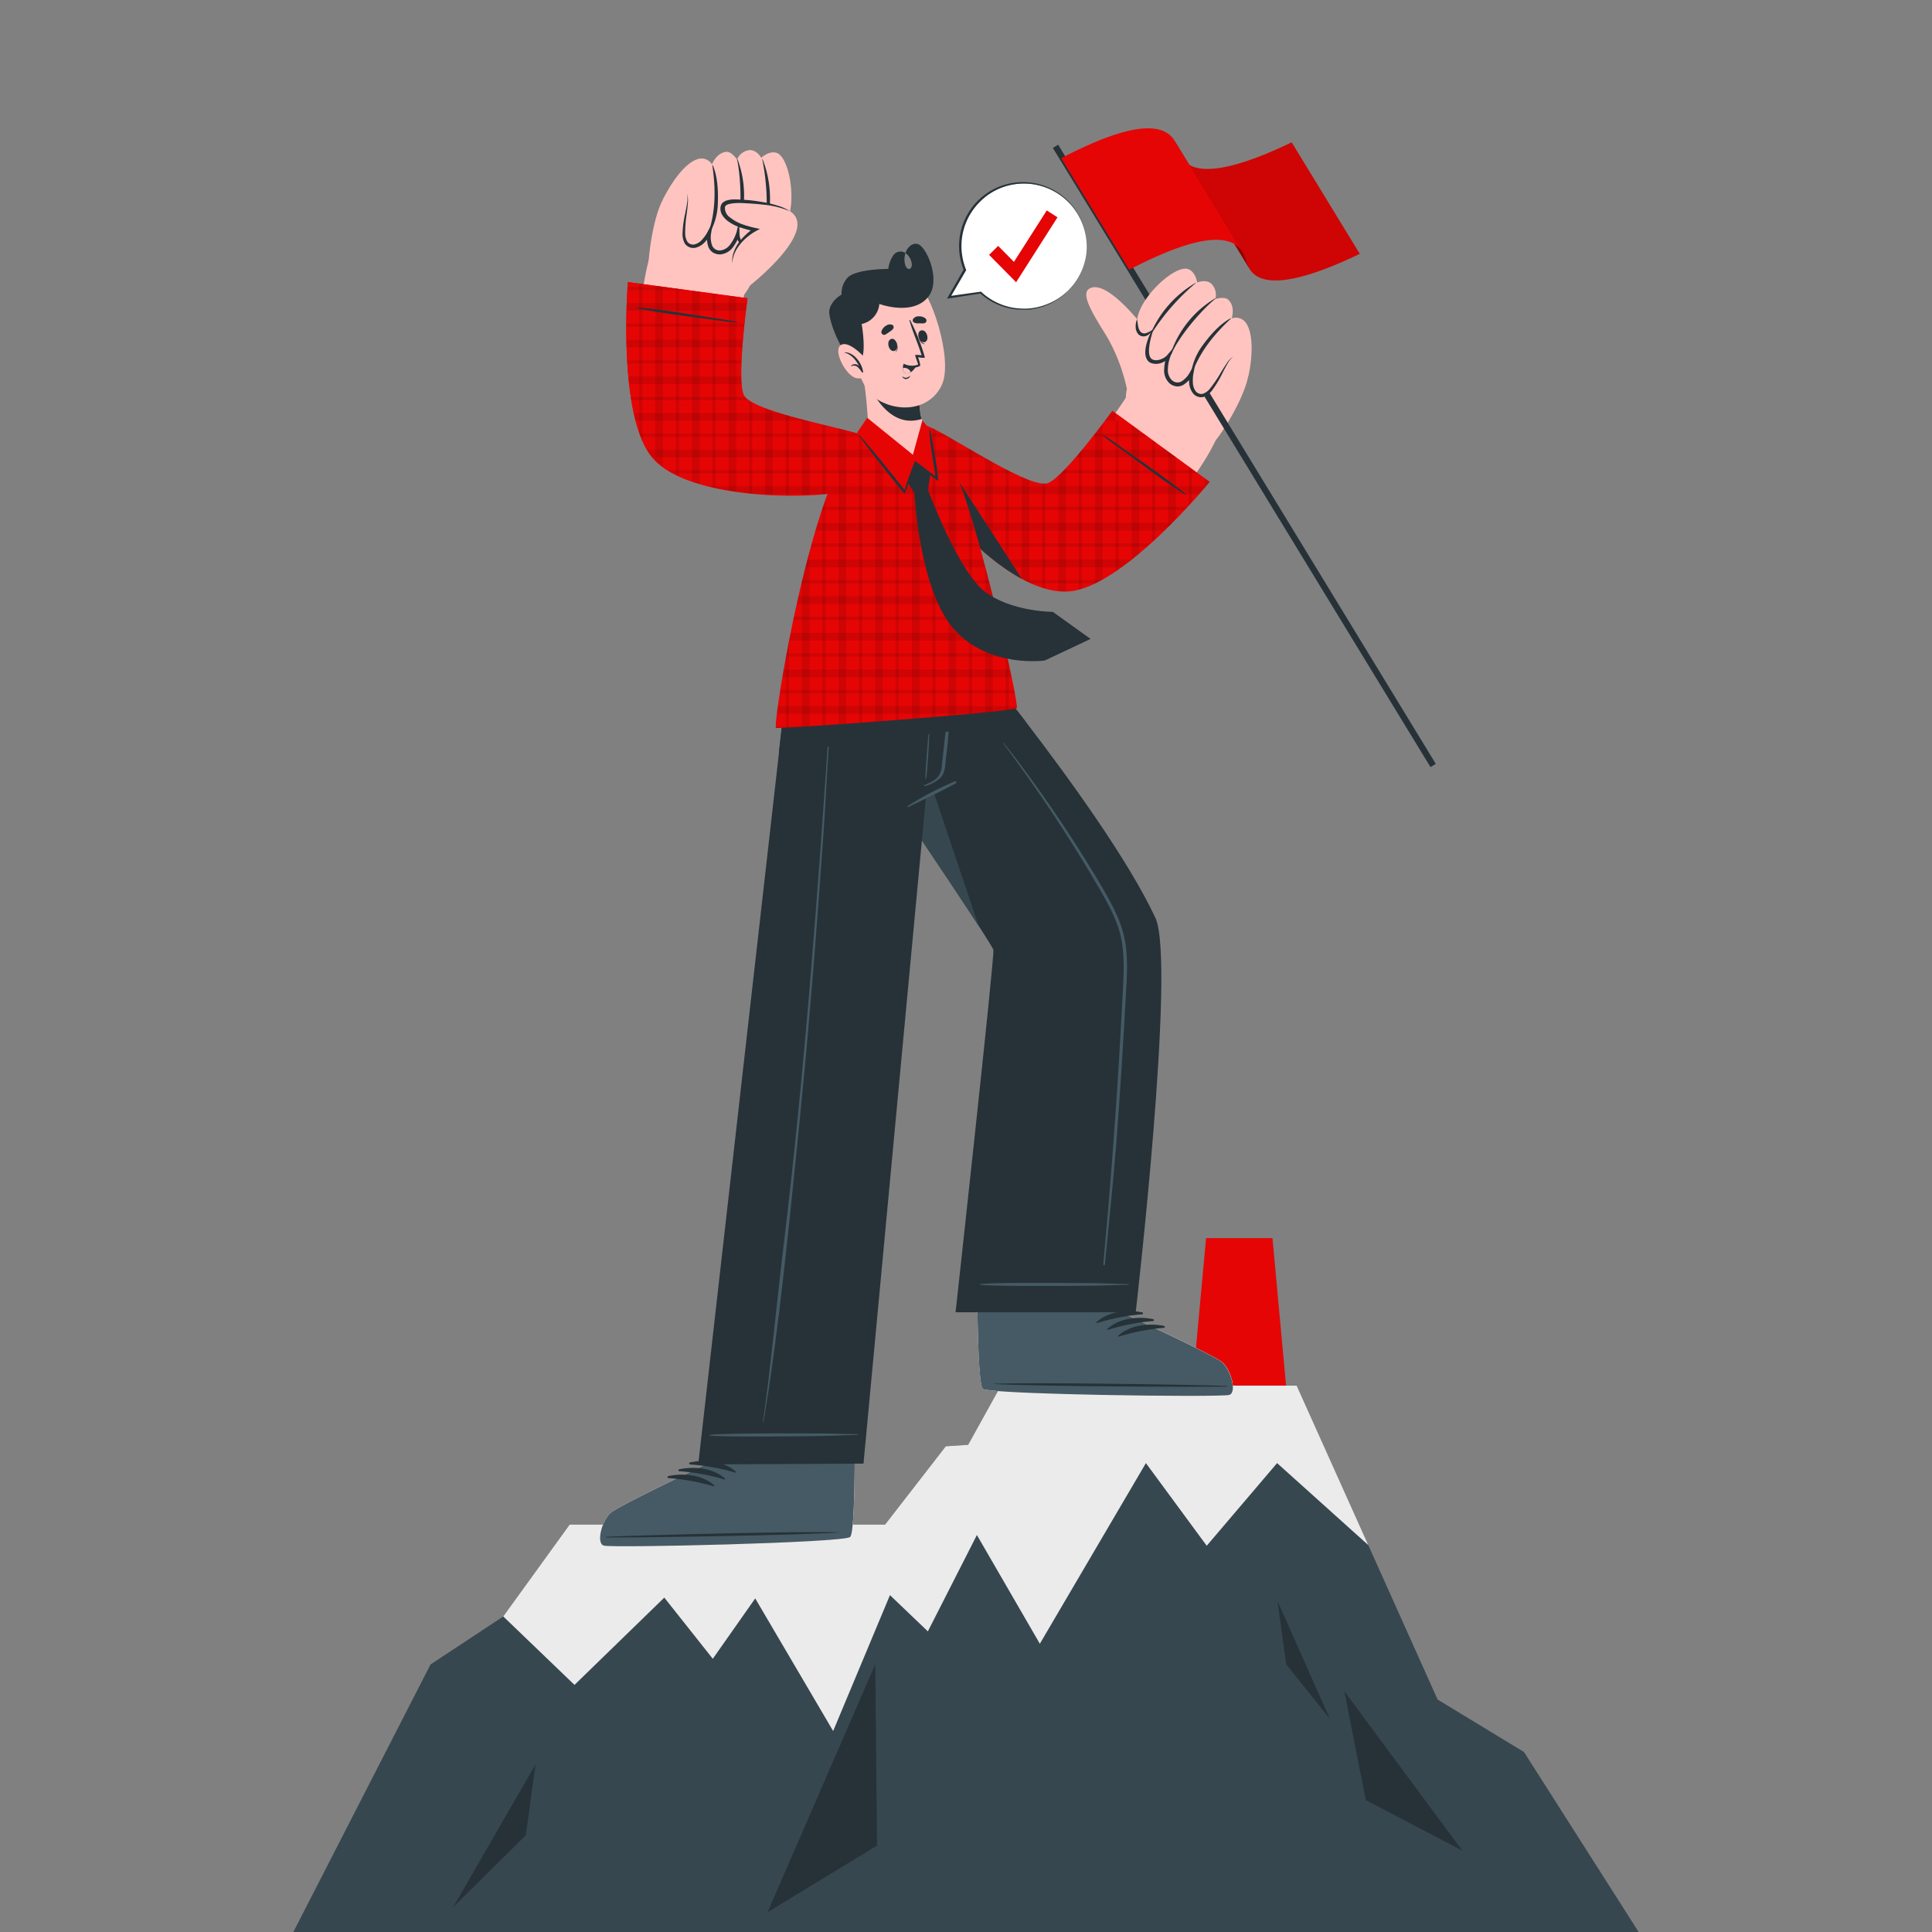 <svg xmlns="http://www.w3.org/2000/svg" viewBox="0 0 500 500"><rect x="0" y="0" width="500" height="500" fill="#808080" stroke="none"/><g id="freepik--Mountain--inject-57"><polygon points="332.85 358.79 308.6 358.79 312.13 320.43 329.32 320.43 332.85 358.79" style="fill:#E60505"></polygon><polygon points="75.92 500 424.08 500 394.41 453.42 372.05 439.84 335.58 358.59 259.03 358.59 250.55 373.93 244.77 374.3 229.06 394.56 147.43 394.56 130.24 418.34 111.42 430.76 75.92 500" style="fill:#37474f"></polygon><polygon points="354.11 399.86 354.1 399.86 330.51 378.65 312.3 400.04 296.56 378.65 269.11 425.4 252.82 397.26 240.13 422.2 230.32 412.82 215.62 447.99 195.45 413.67 184.47 429.29 171.92 413.46 148.68 436.05 130.24 418.33 147.43 394.56 229.06 394.56 244.77 374.3 250.55 373.92 259.04 358.6 335.58 358.6 354.11 399.86" style="fill:#ebebeb"></polygon><polygon points="347.92 437.7 353.46 465.86 378.45 478.94 347.92 437.7" style="fill:#263238"></polygon><polygon points="117.27 493.57 136.09 474.95 138.58 456.66 117.27 493.57" style="fill:#263238"></polygon><polygon points="198.63 494.9 226.52 430.7 226.99 477.63 198.63 494.9" style="fill:#263238"></polygon><polygon points="330.63 414.35 344.15 444.8 332.85 430.7 330.63 414.35" style="fill:#263238"></polygon></g><g id="freepik--Character--inject-57"><path d="M318.14,361c-2.09.68-61.49-.09-63.73-1.56-.86-.54-1.25-9.21-1.43-19.69v-.32c0-2.16-.07-4.39-.07-6.64,0-.31,0-.62,0-.93L255.78,301l39.74.4L291.6,332l-.05,1.21-.24,6.31,0,.65s22.6,10.47,24.9,12.34S320.22,360.32,318.14,361Z" style="fill: rgb(255, 196, 192);"></path><path d="M318.14,361c-2.09.68-61.49-.09-63.73-1.56-.86-.54-1.25-9.21-1.43-19.69v-.32c0-2.16-.07-4.39-.07-6.64,0-.31,0-.62,0-.93l38.7.11-.05,1.21-.24,6.31,0,.65s22.6,10.47,24.9,12.34S320.22,360.32,318.14,361Z" style="fill:#ebebeb"></path><path d="M318.14,361c-1.07.34-17.21.31-33,0-3.17-.06-6.33-.14-9.33-.22-11.25-.31-20.55-.77-21.41-1.33s-1.25-9-1.42-19.25c0-.15,0-.29,0-.44s0-.22,0-.33H253l38.28.07,0,.65s22.61,10.46,24.9,12.34S320.22,360.32,318.14,361Z" style="fill:#455a64"></path><path d="M317.5,358.67c-10-.37-50.42-.94-60.35-.56-.08,0-.08.06,0,.07,9.92.59,50.33.83,60.34.66C317.71,358.83,317.71,358.68,317.5,358.67Z" style="fill:#263238"></path><path d="M295.58,339.64c-3.94-.79-8.76-.24-11.81,2.52-.12.11,0,.28.16.24a54.79,54.79,0,0,1,11.62-2.26A.25.25,0,0,0,295.58,339.64Z" style="fill:#263238"></path><path d="M298.4,341.39c-3.93-.79-8.76-.24-11.81,2.52-.12.11,0,.28.17.24a54.54,54.54,0,0,1,11.62-2.26A.25.25,0,0,0,298.4,341.39Z" style="fill:#263238"></path><path d="M301.22,343.14c-3.93-.79-8.76-.24-11.81,2.53-.11.1,0,.27.17.23a55.81,55.81,0,0,1,11.62-2.26A.25.25,0,0,0,301.22,343.14Z" style="fill:#263238"></path><path d="M293.92,339.61H247.3s10.12-92,9.79-93.76c-.17-.9-8.55-13.56-18.51-28.36-5.57-8.29-11.63-17.24-17-25.19-8.91-13.12-16-23.48-16-23.48h45.65s6.14,7.42,14.19,17.91c11.4,14.87,26.62,35.9,33.59,50.79C304.41,249.08,293.92,339.61,293.92,339.61Z" style="fill:#263238"></path><path d="M291.18,243.67c-.86-5.12-3.42-9.61-5.95-14.06a351.45,351.45,0,0,0-23-34.2q-1.25-1.57-2.52-3.15c-.05-.07-.17,0-.11.08a393.6,393.6,0,0,1,22.62,33.73c2.59,4.46,5.49,9,7.15,13.87,1.76,5.18,1.51,10.68,1.24,16.07q-.84,16.68-2,33.33-1.19,16.85-2.71,33.65c-.12,1.37-.25,2.74-.37,4.12,0,.44.39.48.43,0,1.08-11.16,2.26-22.22,3.1-33.41s1.57-22.51,2.17-33.78C291.52,254.56,292.09,249,291.18,243.67Z" style="fill:#455a64"></path><path d="M292,332.31c-6.53-.14-4.65-.19-11.19-.25-3.2,0-24.21-.22-27.2.28-.06,0-.06.12,0,.13,3,.49,24,.31,27.2.28,6.54-.06,4.66-.12,11.19-.25A.1.1,0,1,0,292,332.31Z" style="fill:#455a64"></path><path d="M253.25,239.57c-11.94-18.43-47.68-70.75-47.68-70.75h23.92Z" style="fill:#37474f"></path><path d="M156.27,400c2.09.65,61.48-.72,63.71-2.21.85-.56,1.16-9.22,1.22-19.7v-.33c0-2.16,5-38.46,5-38.46l-38.82.79-4.49,38.13,0,.65s-22.5,10.7-24.78,12.59S154.18,399.4,156.27,400Z" style="fill: rgb(255, 196, 192);"></path><path d="M156.27,400c2.09.65,61.48-.72,63.71-2.21.85-.56,1.16-9.22,1.22-19.7v-.33s.87-7.27.87-7.58l-38.33.68-.86,7.36,0,.65s-22.5,10.7-24.78,12.59S154.18,399.4,156.27,400Z" style="fill:#ebebeb"></path><path d="M156.27,400c2.09.65,61.48-.72,63.71-2.21.85-.56,1.16-9.22,1.22-19.7v-.33l-38.32.46,0,.65s-22.5,10.7-24.78,12.59S154.18,399.4,156.27,400Z" style="fill:#455a64"></path><path d="M156.89,397.72c10-.47,50.41-1.46,60.33-1.17.08,0,.09.06,0,.06-9.9.69-50.31,1.35-60.33,1.28C156.68,397.89,156.68,397.73,156.89,397.72Z" style="fill:#263238"></path><path d="M178.61,378.47c3.93-.83,8.76-.33,11.83,2.4.12.11,0,.28-.16.24A54.65,54.65,0,0,0,178.64,379,.25.25,0,0,1,178.61,378.47Z" style="fill:#263238"></path><path d="M175.81,380.25c3.92-.83,8.75-.34,11.83,2.4.12.11,0,.28-.16.24a54.76,54.76,0,0,0-11.64-2.14A.25.25,0,0,1,175.81,380.25Z" style="fill:#263238"></path><path d="M173,382c3.92-.83,8.75-.34,11.83,2.4.12.11,0,.28-.17.24A54.65,54.65,0,0,0,173,382.53.25.25,0,0,1,173,382Z" style="fill:#263238"></path><path d="M251.22,168.82s-5.47,33.34-5.84,34.41c0,0-2,1-5.71,2.66l-16.2,172.89L180.7,379l23.84-210.13Z" style="fill:#263238"></path><path d="M222,371.17c-6.54-.11-4.66-.17-11.2-.2-3.19,0-24.21-.11-27.19.39a.07.07,0,0,0,0,.14c3,.48,24,.21,27.2.16,6.53-.09,4.65-.13,11.19-.3A.1.1,0,0,0,222,371.17Z" style="fill:#455a64"></path><path d="M214.21,193c-1.66,23.81-2.37,34.43-4.32,58.23s-4.27,47.73-7.15,71.52c-1.61,13.29-3.36,32-5.29,45.25,0,.09.13.12.14,0,4-23.54,6.8-52.73,9.21-76.47s4.32-47.55,6-71.36c1-13.47.8-13.74,1.7-27.21C214.52,192.82,214.23,192.83,214.21,193Z" style="fill:#455a64"></path><path d="M247.15,202.2a79.84,79.84,0,0,0-12.22,6.4c-.16.1,0,.34.12.26,4.13-2,8.34-3.94,12.35-6.17A.28.28,0,0,0,247.15,202.2Z" style="fill:#455a64"></path><path d="M245.58,183.1c-.67,4-1.05,8-1.5,12.06-.1,1-.22,1.93-.32,2.89a5.59,5.59,0,0,1-.7,2.54c-.86,1.35-2.42,2-3.82,2.59-.17.07-.1.33.08.27a9.18,9.18,0,0,0,4.06-2.15c1.29-1.35,1.25-3.41,1.44-5.15a111.46,111.46,0,0,0,.94-13C245.76,183,245.6,183,245.58,183.1Z" style="fill:#455a64"></path><path d="M240.73,184.32c-.14,2.88-.46,5.75-.7,8.62-.12,1.41-.22,2.83-.31,4.25s-.25,2.92-.21,4.36c0,.1.16.12.18,0,.23-1.37.27-2.79.38-4.17s.22-2.9.3-4.36c.16-2.9.24-5.82.5-8.72C240.88,184.23,240.73,184.23,240.73,184.32Z" style="fill:#455a64"></path><path d="M265.41,186.73,247.88,189l-26.32,3.34-20,2.54,2.95-26h46.68S257.36,176.24,265.41,186.73Z" style="fill:#263238"></path><path d="M217.57,123.17c-17.9,4.1-42,1.74-48.1-5.8-5.68-7.06-5.72-38.73-.52-53.55,1.13-3.23,25,4.56,24.34,8.16-1.57,8.42-4.38,27.43-1.76,30.69,2.33,2.9,16.28,6.75,29.22,9.48C236.47,115.46,224.7,121.54,217.57,123.17Z" style="fill: rgb(255, 196, 192);"></path><path d="M171.55,51.66c-2.75,5-4.35,17.48-3.58,20.63s21.86,6.59,24.3,4.31S202.64,56.72,201.63,51,174.39,46.46,171.55,51.66Z" style="fill: rgb(255, 196, 192);"></path><path d="M201.41,60.12c-2.62,1.52-2.92-2.44-2.92-2.44s-1,5.81-4.26,6.33-3.37-4.3-3.39-4.64c-.05.3-1.07,5.61-4.45,5.8s-2.87-4.66-2.83-5c-.14.27-2.06,3.86-4.66,3.41-4.47-.76.2-10.07-1.1-13.5,0,0-6.07,1.54-6.25,1.55,0,0,4.26-8.95,9-10.45a3.18,3.18,0,0,1,3.72,1.38s1.05-3,3.71-3.27c1.36-.11,2.76,2,2.76,2A4,4,0,0,1,194,38.84c1.9-.05,3,2,3,2s2-1.88,3.93-1.3C204.91,40.73,207,56.86,201.41,60.12Z" style="fill: rgb(255, 196, 192);"></path><path d="M197.27,41.19c0-.06.06-.08.08,0a28.19,28.19,0,0,1,1.18,16.74c0,.17-.35.17-.34,0A57.64,57.64,0,0,0,197.27,41.19Z" style="fill:#263238"></path><path d="M190.74,41.21c0-.06.09-.09.12,0A26.4,26.4,0,0,1,191,59.52c-.08.21-.36.31-.28.07C192,55.49,191.87,46.34,190.74,41.21Z" style="fill:#263238"></path><path d="M183.25,60.56c2-5.82,2-11.71,1.1-17.76,0-.07.1-.08.13,0,1.24,2.84,1.42,6.75,1.3,9.8a16.35,16.35,0,0,1-2.32,8.05C183.4,60.72,183.21,60.68,183.25,60.56Z" style="fill:#263238"></path><path d="M198.49,57.68a17.57,17.57,0,0,1-1.15,3.19,6.15,6.15,0,0,1-2,2.56,2,2,0,0,1-1.42.32,2.87,2.87,0,0,1-1.38-.6,3.62,3.62,0,0,1-1.16-2.71L191.33,58l-.81,2.36A10.07,10.07,0,0,1,189,63.23a3.67,3.67,0,0,1-2.52,1.58,2.08,2.08,0,0,1-2.22-1.38,6.25,6.25,0,0,1-.21-3.14l.46-2.91L183.12,60a9.52,9.52,0,0,1-1.4,2,3.87,3.87,0,0,1-1.91,1.24,1.87,1.87,0,0,1-1.87-.61,4.14,4.14,0,0,1-.62-2.24,32.73,32.73,0,0,1,.41-5.09c.1-.85.21-1.71.27-2.57a6.23,6.23,0,0,0-.2-2.58,6.83,6.83,0,0,1,0,2.55c-.13.85-.3,1.69-.47,2.53a27.72,27.72,0,0,0-.69,5.18,4.86,4.86,0,0,0,.65,2.7,2.68,2.68,0,0,0,2.73,1,4.85,4.85,0,0,0,2.41-1.47,10.5,10.5,0,0,0,1.6-2.2l-.92-.32a7.27,7.27,0,0,0,.2,3.72,3.06,3.06,0,0,0,1.3,1.57,3.36,3.36,0,0,0,2,.41,4.58,4.58,0,0,0,3.19-2,11,11,0,0,0,1.63-3.23l-.87-.13a4.36,4.36,0,0,0,1.61,3.28,3.59,3.59,0,0,0,1.75.65,2.6,2.6,0,0,0,1.8-.49,6.34,6.34,0,0,0,2-2.89A15.24,15.24,0,0,0,198.49,57.68Z" style="fill:#263238"></path><path d="M194.15,73.84s19.09-15,9.57-19.58c-2.82-1.36-16.06-3.59-16.56-.94-.65,3.42,4.71,5.38,8.26,6.08,0,0-7.21,4.18-5.79,10.07A6,6,0,0,0,194.15,73.84Z" style="fill: rgb(255, 196, 192);"></path><path d="M204.49,54.69a12.47,12.47,0,0,0-3.37-1.51,26.81,26.81,0,0,0-3.62-.86,42.48,42.48,0,0,0-7.41-.71,6.74,6.74,0,0,0-2,.27,2.48,2.48,0,0,0-1,.54,1.6,1.6,0,0,0-.39.48,1.78,1.78,0,0,0-.21.58,3.09,3.09,0,0,0,.4,2.13,5.94,5.94,0,0,0,1.35,1.51,11.14,11.14,0,0,0,3.4,1.76,24.64,24.64,0,0,0,3.64.94l-.13-.8A15.49,15.49,0,0,0,193,60.76a14,14,0,0,0-1.88,2.12,9.88,9.88,0,0,0-1.27,2.51,7.22,7.22,0,0,0-.36,2.76,8.23,8.23,0,0,1,.64-2.65,10,10,0,0,1,1.43-2.3,12.71,12.71,0,0,1,1.9-1.91,14,14,0,0,1,2.21-1.51l1-.53L195.51,59A26.64,26.64,0,0,1,192,58,11,11,0,0,1,189,56.32a3,3,0,0,1-1.39-2.64c.09-.83,1.42-1,2.57-1.1s2.41,0,3.63.07,2.44.16,3.65.31A23.39,23.39,0,0,1,204.49,54.69Z" style="fill:#263238"></path><path d="M223.44,112.61c-7.71-2.42-29.13-6.23-31-10.45s1-25,1-25L162.5,73s-2.93,35.32,6.67,45.82,35.84,8.31,46.11,6.1S236.27,116.65,223.44,112.61Z" style="fill:#E60505"></path><path d="M162.5,73s-2.93,35.33,6.67,45.82a12.08,12.08,0,0,0,1.37,1.3c10.51,9,38.14,9.17,48,7.06,6.57-1.42,10.08-6.63,10.74-9.65.39-1.7-1.18-3.41-5.81-4.87-7.71-2.41-29.13-6.23-31-10.45s1-25,1-25Z" style="fill:#E60505"></path><g style="opacity:0.1"><path d="M228.48,115.21v4.35a12.94,12.94,0,0,1-1.32,2.1,10.38,10.38,0,0,1-.7.84v-8.69A7,7,0,0,1,228.48,115.21Z"></path><path d="M223.16,112.54v12.73c-.28.18-.57.34-.87.5V112.28Z"></path><path d="M219,111.4V127l-.48.11c-.47.1-1,.2-1.54.29V110.89Z"></path><path d="M213.68,110.09v17.76h-.1l-.77.07v-18Z"></path><path d="M209.51,109.05v19.09c-.66,0-1.33.05-2,.06V108.53l1.36.35Z"></path><path d="M204.2,107.63v20.6c-.29,0-.58,0-.87,0V107.38Z"></path><path d="M200,106.36v21.77c-.67,0-1.34-.06-2-.11V105.64C198.65,105.88,199.32,106.12,200,106.36Z"></path><path d="M193.84,103.63a8.7,8.7,0,0,0,.87.53v23.6l-.87-.09Z"></path><path d="M190.55,76.78v50.48c-.68-.09-1.35-.2-2-.31V76.5Z"></path><path d="M185.23,76.05v50.27l-.87-.2V75.93Z"></path><path d="M181.07,75.48v49.78c-.69-.2-1.36-.42-2-.65V75.21Z"></path><path d="M175.75,74.76v48.53c-.3-.13-.59-.27-.87-.41V74.64Z"></path><path d="M171.58,74.19v46.69c-.36-.25-.71-.53-1-.81a9.34,9.34,0,0,1-1-.9V73.91Z"></path><path d="M166.27,73.46v40.66c-.15-.35-.3-.7-.44-1.07s-.23-.58-.32-.87a1.92,1.92,0,0,1-.11-.31V73.35Z"></path><path d="M162.1,82.41v5.21c0-1,0-2.05,0-3,0-.29,0-.58,0-.87C162.09,83.28,162.09,82.84,162.1,82.41Z"></path></g><g style="opacity:0.1"><path d="M222.17,125.83A15,15,0,0,1,219,127l-.48.11c-.47.1-1,.2-1.54.29-1,.16-2.09.3-3.29.42h-18l-1-.09-.87-.09c-1.1-.11-2.2-.25-3.29-.41-.68-.09-1.35-.2-2-.31q-1.68-.28-3.3-.63l-.87-.2-1.2-.29Z"></path><path d="M227.16,121.66a10.38,10.38,0,0,1-.7.84v0H174.21c-.52-.28-1-.56-1.49-.87Z"></path><path d="M229.25,117.48a5.72,5.72,0,0,1-.26.88H168.82a13.9,13.9,0,0,1-1.41-2h61.8A2.11,2.11,0,0,1,229.25,117.48Z"></path><path d="M223.44,112.62c.44.14.86.28,1.25.43H165.83c-.12-.29-.23-.58-.32-.87H222l.34.1.87.26Z"></path><path d="M208.85,108.88H164.5c-.18-.66-.34-1.34-.49-2h37.58c.56.18,1.14.35,1.74.52l.87.25c1.08.31,2.18.61,3.29.9Z"></path><path d="M193.75,103.57H163.38c0-.29-.09-.58-.13-.87h29.5A5.2,5.2,0,0,0,193.75,103.57Z"></path><path d="M191.85,99.4h-29c-.07-.67-.14-1.34-.2-2h29.15C191.77,98.11,191.8,98.78,191.85,99.4Z"></path><path d="M191.84,93.21c0,.29,0,.58,0,.87H162.35c0-.29,0-.58,0-.87Z"></path><path d="M192.21,87.9c-.06.67-.12,1.34-.17,2H162.16c0-.68,0-1.36,0-2Z"></path><path d="M192.61,83.73c0,.28-.05.57-.08.87H162.08c0-.29,0-.58,0-.87Z"></path><path d="M193.26,78.42c-.08.53-.17,1.22-.27,2H162.14c0-.71,0-1.39.06-2Z"></path><path d="M178.4,75.12h-16c0-.32,0-.62,0-.87H172l2.85.39.87.12Z"></path></g><path d="M164.72,79.57c1.12,0,2.23.2,3.34.3s2.22.25,3.32.4q3.19.44,6.38.94l6.37,1c2.2.35,4.45.59,6.61,1.12a.08.08,0,1,1,0,.15c-2.22-.11-4.45-.51-6.65-.8s-4.34-.56-6.51-.86-4.34-.59-6.51-.93c-1.06-.16-2.12-.34-3.17-.55s-2.16-.32-3.19-.63C164.6,79.68,164.65,79.57,164.72,79.57Z" style="fill:#263238"></path><path d="M238.57,122.65c10.05,15.37,29.07,30.41,38.67,29.19,9-1.15,31-23.93,37.52-38.21,1.43-3.11-21.17-14.06-23.18-11-4.72,7.15-15.88,22.8-20,23.33-3.69.47-16.41-6.44-27.62-13.45C230.31,104,234.57,116.52,238.57,122.65Z" style="fill: rgb(255, 196, 192);"></path><path d="M313,115.67c-2.56,2-21.13-8.43-21.62-11.72a12.68,12.68,0,0,1,.26-3.31h0a47.21,47.21,0,0,0-4.8-12.88c-2.8-4.72-7.51-11.41-5-13,3.61-2.35,10.58,5.39,14.31,10.08,1.22-3,2.56-5.5,3.87-6.66,4.35-3.85,24,13.39,23,19.21C322.05,103,315.57,113.69,313,115.67Z" style="fill: rgb(255, 196, 192);"></path><rect x="321.22" y="24.12" width="1.61" height="187.69" transform="translate(-14.32 184.96) rotate(-31.38)" style="fill:#263238"></rect><path d="M294.5,85.44c1.1,2.81,3.78-.1,3.78-.1s-2.86,5.12-.6,7.58,5.3-1.26,5.52-1.51c-.14.27-2.65,5-.13,7.28s5.13-1.85,5.29-2.12c-.06.3-.78,4.29,1.52,5.56,3.95,2.17,6.09-8,9.23-9.85,0,0,3.77,5,3.91,5.09s2.24-9.62-.52-13.72a3.15,3.15,0,0,0-3.75-1.23s1.06-3-.87-4.85c-1-.93-3.37-.18-3.37-.18a4,4,0,0,0-1.06-4c-1.45-1.22-3.61-.27-3.61-.27s-.38-2.69-2.26-3.45C303.79,68.15,292.15,79.41,294.5,85.44Z" style="fill: rgb(255, 196, 192);"></path><path d="M309.47,73.25s0-.1,0-.08a28.07,28.07,0,0,0-11.31,12.32c-.07.16.16.35.28.18A57.69,57.69,0,0,1,309.47,73.25Z" style="fill:#263238"></path><path d="M314.55,77.31c.05,0,0-.12-.08-.09A26.36,26.36,0,0,0,303,91.42c-.06.21.09.46.18.23C304.71,87.67,310.49,80.62,314.55,77.31Z" style="fill:#263238"></path><path d="M308.38,97c2-5.8,5.71-10.37,10.16-14.52.06,0,0-.13-.08-.09-2.74,1.43-5.3,4.37-7.1,6.83A16.12,16.12,0,0,0,308.18,97C308.16,97.08,308.33,97.16,308.38,97Z" style="fill:#263238"></path><path d="M298.18,85.37c-.09.19.3.1.22.3-.34.85-1.95,6.13-.33,7.24,1.31.88,3.41-.26,4-1L303.7,90l-.83,2.34a9.89,9.89,0,0,0-.62,3.22,3.58,3.58,0,0,0,1,2.79,2.09,2.09,0,0,0,2.59.32,6.34,6.34,0,0,0,2.11-2.33l1.45-2.55-.54,2.87a9.87,9.87,0,0,0-.14,2.43,4,4,0,0,0,.72,2.15,1.87,1.87,0,0,0,1.84.68,4.14,4.14,0,0,0,1.87-1.36A33.09,33.09,0,0,0,316,96.34c.45-.73.9-1.46,1.39-2.18a6.05,6.05,0,0,1,1.75-1.88,6.64,6.64,0,0,0-1.55,2c-.43.74-.82,1.5-1.21,2.27a28.05,28.05,0,0,1-2.68,4.46,4.86,4.86,0,0,1-2.18,1.7,2.65,2.65,0,0,1-2.76-.91,4.83,4.83,0,0,1-1-2.64,10.64,10.64,0,0,1,.12-2.7l.92.32a7.28,7.28,0,0,1-2.47,2.77,2.93,2.93,0,0,1-2,.42,3.33,3.33,0,0,1-1.79-.9,4.53,4.53,0,0,1-1.25-3.54A11.17,11.17,0,0,1,302,92l.76.44c-.84.93-3,2.46-5.24,1.34C294.91,91.91,297.61,86.35,298.18,85.37Z" style="fill:#263238"></path><path d="M298.28,85.34a6.17,6.17,0,0,1-1.64.86,1.42,1.42,0,0,1-1.4-.26,3,3,0,0,1-.68-1.48c-.11-.59-.21-1.23-.27-1.89a4.71,4.71,0,0,0-.38,2,2.82,2.82,0,0,0,.76,2,2,2,0,0,0,1.1.48,2.06,2.06,0,0,0,1.11-.23A3.3,3.3,0,0,0,298.28,85.34Z" style="fill:#263238"></path><path d="M241.67,111c7.23,3.6,25.31,15.72,29.6,14s16.61-18.71,16.61-18.71l25.19,18.41s-22.39,27.48-36.59,28.37S244.91,134.18,239,125.46,229.63,105,241.67,111Z" style="fill:#E60505"></path><g style="opacity:0.1"><path d="M313.07,124.68s-.34.42-1,1.15l-.32.38v-2.47Z"></path><path d="M308.5,121.34v8.59l-.87.95V120.7Z"></path><path d="M304.33,118.29v16.07l-.94.95q-.52.54-1.08,1.08V116.82Z"></path><path d="M299,114.41v25.13l-.87.8V113.78Z"></path><path d="M294.85,111.36v31.87l-1.92,1.56a.39.39,0,0,0-.1.08v-35Z"></path><polygon points="288.69 106.86 288.66 106.86 288.66 106.84 288.69 106.86"></polygon><path d="M289.53,108.88v38.45l-.87.59v-39Z"></path><path d="M285.37,109.64V150l-.26.15q-.84.46-1.68.87l-.08,0V112.18h.07Z"></path><path d="M280.05,116.37v36c-.29.1-.58.18-.87.25V117.41Z"></path><path d="M275.89,121.11v32a15.23,15.23,0,0,1-2-.08V123.11l.62-.58.87-.87Z"></path><path d="M270.57,125.13v27.22c-.29-.07-.58-.16-.87-.26v-27A4.31,4.31,0,0,0,270.57,125.13Z"></path><path d="M266.4,124.22V150.8c-.47-.22-.93-.45-1.4-.69l-.62-.33V123.4C265.09,123.71,265.76,124,266.4,124.22Z"></path><path d="M261.09,121.83v26l-.87-.59V121.38l.54.28Z"></path><path d="M256.92,119.61v25.15c-.68-.54-1.36-1.1-2-1.67V118.47C255.57,118.86,256.25,119.24,256.92,119.61Z"></path><path d="M251.61,116.59v23.53l-.87-.84v-23.2l.44.26Z"></path><path d="M247.44,114.17v21.71l-.52-.57c-.52-.56-1-1.12-1.5-1.67V113l.09,0Z"></path><path d="M242.12,111.2v18.45c-.31-.38-.6-.76-.87-1.12V110.77l.42.2Z"></path><path d="M238,109.55v14.23c-.25-.41-.5-.83-.74-1.25l-.48-.87c-.28-.52-.55-1-.8-1.56V109.37A5.52,5.52,0,0,1,238,109.55Z"></path></g><g style="opacity:0.1"><path d="M285.11,150.11q-.84.46-1.68.87H266.79l-.39-.18c-.47-.22-.93-.45-1.4-.69Z"></path><path d="M292.93,144.79a.39.39,0,0,0-.1.08c-.85.67-1.71,1.32-2.57,1.94H259.65c-.91-.64-1.81-1.32-2.69-2Z"></path><path d="M297.84,140.62l-1,.87H253.09l-.94-.87Z"></path><path d="M303.39,135.31q-.52.54-1.08,1.08l-1,.94H248.81c-.47-.48-.92-1-1.37-1.45l-.52-.57Z"></path><path d="M307.39,131.14l-.82.87H244c-.25-.29-.49-.59-.72-.87Z"></path><path d="M312.11,125.83l-.32.38-1.43,1.64H240.74c-.54-.72-1-1.4-1.45-2Z"></path><path d="M262.51,122.53H237.22l-.48-.87h24l.33.17Z"></path><path d="M310.13,122.53H274.49l.87-.87h33.58Z"></path><path d="M254.7,118.36H235.15a20.43,20.43,0,0,1-.76-2h16.79l.43.25Z"></path><path d="M304.42,118.36h-26l.8-1,.87-1v0h21.61l.65.48,2,1.47Z"></path><path d="M245.51,113.05H233.66a5.13,5.13,0,0,1,0-.87h10.3c.47.25,1,.53,1.48.82Z"></path><path d="M297.16,113.05H282.73l.62-.78v-.09H296Z"></path><path d="M288.66,106.86v2h-2.72c.66-.87,1.17-1.57,1.51-2Z"></path></g><path d="M306.88,127.9c-.8-.77-1.74-1.39-2.61-2.09s-1.77-1.36-2.67-2c-1.73-1.27-3.49-2.52-5.25-3.75l-5.28-3.7c-1.82-1.27-3.62-2.66-5.54-3.78a.08.08,0,0,0-.09.13c1.68,1.46,3.56,2.71,5.34,4l5.29,3.9c1.77,1.3,3.54,2.58,5.33,3.85.88.62,1.77,1.22,2.67,1.81s1.78,1.26,2.74,1.75C306.89,128.07,306.94,128,306.88,127.9Z" style="fill:#263238"></path><path d="M264.45,149.81c-10.79-5.83-21.15-18-25.42-24.35-3.75-5.58-6.54-12.39-4.92-15,.65-1.08,2-1.46,4.43-.75Z" style="fill:#263238"></path><path d="M263.13,183.24c-.86,1.08-62,5.51-62.31,5.15-.92-.95,9.14-64.5,21.89-76.34,2.75-2.54,13.93-3,15.51-2.49,1.78.54,7.28,8.5,10,15.11C253.67,137.9,263.87,182.28,263.13,183.24Z" style="fill:#E60505"></path><g style="opacity:0.1"><path d="M261.09,171.86v11.81l-.87.12V168c.08.37.17.74.25,1.1s.13.59.19.87C260.81,170.6,261,171.24,261.09,171.86Z"></path><path d="M256.1,151c.28,1.07.55,2.15.82,3.22v30l-2,.21v-38c0,.14.08.29.11.43q.44,1.63.87,3.3C256,150.4,256,150.69,256.1,151Z"></path><path d="M250.79,132c.27.85.55,1.74.82,2.66v50l-.55.05-.32,0V131.84A.84.84,0,0,1,250.79,132Z"></path><path d="M247.44,122.91v62.16l-2,.17V119c.5.88,1,1.78,1.42,2.67q.22.44.42.87A3.26,3.26,0,0,1,247.44,122.91Z"></path><path d="M241.61,113.05c.17.23.34.46.51.71v71.77l-.87.07v-73Z"></path><path d="M238,109.51v76.36l-2,.16V109.38A12.07,12.07,0,0,1,238,109.51Z"></path><path d="M232.64,109.51v76.78l-.87.07V109.58Z"></path><path d="M228.48,110v76.61l-2,.15V110.42C227.1,110.26,227.78,110.12,228.48,110Z"></path><path d="M223.16,111.7V187l-.87.06v-74.6a4,4,0,0,1,.29-.29,1.59,1.59,0,0,1,.13-.13A3.34,3.34,0,0,1,223.16,111.7Z"></path><path d="M219,117v70.29l-2,.14V120.94c.42-.91.85-1.77,1.27-2.58C218.49,117.9,218.74,117.45,219,117Z"></path><path d="M213.68,129.13v58.55l-.87.06V131.67l.18-.53Q213.32,130.12,213.68,129.13Z"></path><path d="M209.51,142.72V188l-1.13.07-.89.06v-38h.13c.27-1.1.54-2.2.82-3.3.17-.67.34-1.35.52-2S209.32,143.41,209.51,142.72Z"></path><path d="M204.2,165.82v22.46l-.87.05v-18c0-.14,0-.29.08-.44s.11-.58.16-.87C203.77,168,204,166.93,204.2,165.82Z"></path></g><g style="opacity:0.1"><path d="M208.38,188l-.89.06-3.29.19-.87.05a19.94,19.94,0,0,1-2.51.06s0-.16,0-.36Z"></path><path d="M263.13,183.24a6.91,6.91,0,0,1-2,.43l-.87.12-3.3.38-2,.21-3.29.31-.55.05H201c.07-.61.16-1.28.27-2h61.84A1,1,0,0,1,263.13,183.24Z"></path><path d="M262.64,179.42H201.79c0-.28.09-.57.13-.87h60.56C262.54,178.85,262.6,179.14,262.64,179.42Z"></path><path d="M261.82,175.26H202.46c.12-.65.23-1.33.36-2h58.57C261.54,173.94,261.69,174.62,261.82,175.26Z"></path><path d="M260.66,169.94H203.41c.05-.28.11-.58.16-.87h56.9C260.54,169.37,260.6,169.66,260.66,169.94Z"></path><path d="M259.72,165.77H204.21c.13-.66.26-1.34.4-2h54.63C259.4,164.43,259.56,165.11,259.72,165.77Z"></path><path d="M258.45,160.46H205.29l.18-.87h52.78C258.32,159.88,258.39,160.17,258.45,160.46Z"></path><path d="M257.44,156.29H206.19c.15-.67.3-1.34.46-2h50.29C257.11,155,257.27,155.62,257.44,156.29Z"></path><path d="M256.1,151H207.41c0-.11.06-.22.08-.32v-.55h48.39C256,150.4,256,150.69,256.1,151Z"></path><path d="M255,146.81H208.44c.17-.67.34-1.35.52-2h45.51c.15.52.29,1.06.43,1.59C254.94,146.52,255,146.67,255,146.81Z"></path><path d="M253.58,141.49H209.85q.1-.44.24-.87h43.25C253.41,140.91,253.5,141.2,253.58,141.49Z"></path><path d="M252.4,137.33H211c.2-.68.41-1.36.62-2h40.16Z"></path><path d="M250.79,132H212.7a3.38,3.38,0,0,1,.11-.34l.18-.53h37.53c.07.23.15.46.22.7A.84.84,0,0,1,250.79,132Z"></path><path d="M249.42,127.85H214.14c.25-.68.5-1.36.77-2h33.77C248.92,126.45,249.16,127.13,249.42,127.85Z"></path><path d="M247.26,122.53h-31c.12-.3.25-.59.38-.87h30.2Q247.07,122.1,247.26,122.53Z"></path><path d="M245.06,118.36H218.24c.25-.46.5-.91.75-1.34.13-.23.26-.46.4-.68h24.45C244.25,117,244.66,117.67,245.06,118.36Z"></path><path d="M241.61,113.05H221.75c.18-.21.36-.4.54-.58a4,4,0,0,1,.29-.29H241l.3.4Z"></path></g><polygon points="234.45 124.3 236.89 119.16 240.77 122.84 240.17 126.81 236.64 127.52 234.45 124.3" style="fill:#263238"></polygon><path d="M236.64,127.52s1.17,25.37,10.41,35.5c9.09,10,23.35,7.91,23.35,7.91l11.84-5.58-9.77-7s-10.79,0-17.66-5.29-14.64-26.27-14.64-26.27Z" style="fill:#263238"></path><path d="M237.59,117.79c-3.13,1.39-9.67-2.57-12.64-6.21-.2-.25-.32-3.25-.64-6.9-.2-2.21-.47-4.67-.89-6.89-.08-.46,14.59.79,14.59.79a35.84,35.84,0,0,0,.24,8.8,4.63,4.63,0,0,0,.26.89,1.31,1.31,0,0,1,.05.15C239.16,110.1,240.61,116.46,237.59,117.79Z" style="fill: rgb(255, 196, 192);"></path><path d="M238.56,108.42a9,9,0,0,1-1.42.34C229.79,110,225.5,101.49,224,97.7c2.63-.09,14,.88,14,.88a35.84,35.84,0,0,0,.24,8.8,4.63,4.63,0,0,0,.26.89A1.31,1.31,0,0,1,238.56,108.42Z" style="fill:#263238"></path><path d="M219,80.71c-1,5.18,3.32,19.32,7.25,22.14,5.68,4.08,14.17,3.57,17.43-3.08,3.17-6.45-2.74-24.78-7-27.25C230.24,68.87,220.36,73.07,219,80.71Z" style="fill: rgb(255, 196, 192);"></path><path d="M225.82,102.75h0" style="fill:none;stroke:#f7a9a0;stroke-linecap:round;stroke-linejoin:round;stroke-width:0px"></path><path d="M231.89,88.44s-.06.06,0,.1c.31.95.51,2.08-.26,2.66,0,0,0,.06,0,0C232.62,90.78,232.34,89.28,231.89,88.44Z" style="fill:#263238"></path><path d="M230.75,87.69c-1.57.34-.78,3.46.68,3.14S232.06,87.41,230.75,87.69Z" style="fill:#263238"></path><path d="M237.71,86.77s.08,0,.09.06c.22,1,.63,2,1.58,2.15a0,0,0,0,1,0,.06C238.29,89.16,237.76,87.72,237.71,86.77Z" style="fill:#263238"></path><path d="M238.31,85.54c1.52-.51,2.44,2.57,1,3S237,86,238.31,85.54Z" style="fill:#263238"></path><path d="M229.15,86.58a11.65,11.65,0,0,0,1.1-.73c.42-.29.78-.47,1-1a.7.7,0,0,0-.31-.77,1.71,1.71,0,0,0-1.69.25,2.53,2.53,0,0,0-1.12,1.39A.72.72,0,0,0,229.15,86.58Z" style="fill:#263238"></path><path d="M239.11,83.67a11.43,11.43,0,0,1-1.31,0,2.16,2.16,0,0,1-1.35-.26.69.69,0,0,1-.17-.81,1.69,1.69,0,0,1,1.55-.73,2.49,2.49,0,0,1,1.7.55A.72.72,0,0,1,239.11,83.67Z" style="fill:#263238"></path><path d="M233.54,97.41a1.51,1.51,0,0,0,1,.36,2.64,2.64,0,0,0,1-.5s.07,0,.05,0a1.32,1.32,0,0,1-1.09.83,1.06,1.06,0,0,1-1-.66S233.5,97.39,233.54,97.41Z" style="fill:#263238"></path><path d="M233.82,94.27a3.38,3.38,0,0,0,2.56.9,4.21,4.21,0,0,0,1.2-.25l.21-.08.21-.09a.25.25,0,0,0,.14-.26h0a.38.38,0,0,0,0-.1h0l0-.09c-.16-.75-.53-1.86-.53-1.86.31.07,1.85.34,1.73,0a51.23,51.23,0,0,0-3.81-9.62c-.05-.09-.21,0-.17.07.85,3.08,2.24,6,3.15,9.07a6,6,0,0,0-1.67-.08c-.1.06.73,2.14.78,2.48v0a4.73,4.73,0,0,1-3.67-.19C233.8,94.12,233.74,94.21,233.82,94.27Z" style="fill:#263238"></path><path d="M237.05,94.78a4,4,0,0,1-1.32,1.55,1.75,1.75,0,0,1-1.06.29c-.82,0-1-.75-1-1.39a4.08,4.08,0,0,1,.16-1A5.16,5.16,0,0,0,237.05,94.78Z" style="fill:#263238"></path><path d="M235.73,96.33a1.75,1.75,0,0,1-1.06.29c-.82,0-1-.75-1-1.39A1.87,1.87,0,0,1,235.73,96.33Z" style="fill: rgb(255, 196, 192);"></path><path d="M240.2,76.86c-4.07,5-12.63,1.8-12.63,1.8A5.8,5.8,0,0,1,223,83.85s1.56,8.94-.72,9.6c-3.48,1-8.06-10.46-7.65-13.1s3.17-4.11,3.17-4.11a6,6,0,0,1,1.35-4.14c1.83-2.53,10.74-2.51,10.74-2.51a8,8,0,0,1,1.26-3.46,2.24,2.24,0,0,1,3.18-.63,5.27,5.27,0,0,0-.2,2.38c.34,2.65,2.41,2,1.7-.25a3.74,3.74,0,0,0-1.5-2.13c.57-1.8,2.09-2.79,3.34-2.28C239.92,64.13,243.59,72.68,240.2,76.86Z" style="fill:#263238"></path><path d="M223.37,92.13s-3.88-4.22-5.84-2.77,1.4,7.87,4,8.46a2.55,2.55,0,0,0,3.2-1.81Z" style="fill: rgb(255, 196, 192);"></path><path d="M218.54,91.18s0,0,0,.06c1.83.47,3,2,3.83,3.55a1.41,1.41,0,0,0-2.14-.1s0,.1.06.09a1.55,1.55,0,0,1,1.78.31,7.72,7.72,0,0,1,1,1.27c.1.15.37,0,.29-.14l0,0C223.09,94,221,91.08,218.54,91.18Z" style="fill:#263238"></path><path d="M238.71,108.79l-2.45,8.91-11.82-9.57-2.61,3.8s12.32,15.95,12.29,15.17l2.68-7.75,5.65,4.54-1.88-12.79Z" style="fill:#E60505"></path><path d="M241.88,117.51c-.38-2.1-.71-4.22-1.18-6.3,0-.08-.14-.1-.15,0-.19,2.09,1.31,10.11,1.52,12.05l0,0c-.24-.2-5.22-4-5.25-3.89-.63,1.26-2.6,6.9-2.72,7.41-2-2.54-9.36-11.71-11.59-14.06a.07.07,0,0,0-.12.08c1.78,2.71,11.61,15.08,11.73,15a83.67,83.67,0,0,0,2.79-8.18c.86.84,5.94,5.15,5.92,4.83A68.18,68.18,0,0,0,241.88,117.51Z" style="fill:#263238"></path><path d="M323.4,69.61,305.78,40.75a5.44,5.44,0,0,0,1.13,1.31,6.09,6.09,0,0,0,1.65,1c4.6,1.87,13.23-.22,25.73-6.22l17.62,28.86c-12.5,6-21.13,8.09-25.73,6.22a5.86,5.86,0,0,1-1.65-1A5,5,0,0,1,323.4,69.61Z" style="fill:#E60505"></path><g style="opacity:0.1"><path d="M323.4,69.61,305.78,40.75a5.44,5.44,0,0,0,1.13,1.31,6.09,6.09,0,0,0,1.65,1c4.6,1.87,13.23-.22,25.73-6.22l17.62,28.86c-12.5,6-21.13,8.09-25.73,6.22a5.86,5.86,0,0,1-1.65-1A5,5,0,0,1,323.4,69.61Z"></path></g><path d="M321.5,65.14a10.78,10.78,0,0,1,1,2.28,10.84,10.84,0,0,0,.93,2.19L305.78,40.75a10.27,10.27,0,0,1-.92-2.19,12.2,12.2,0,0,0-1-2.28Z" style="fill:#E60505"></path><g style="opacity:0.4"><path d="M321.5,65.14a10.78,10.78,0,0,1,1,2.28,10.84,10.84,0,0,0,.93,2.19L305.78,40.75a10.27,10.27,0,0,1-.92-2.19,12.2,12.2,0,0,0-1-2.28Z"></path></g><path d="M303.89,36.28,321.5,65.14a5.54,5.54,0,0,0-1.3-1.48,6.87,6.87,0,0,0-1.63-.94c-4.78-1.93-13.43.39-26.31,7.07L274.64,40.93c12.88-6.68,21.53-9,26.31-7.06a6.54,6.54,0,0,1,1.63.94A5.57,5.57,0,0,1,303.89,36.28Z" style="fill:#E60505"></path></g><g id="freepik--speech-bubble--inject-57"><path d="M281.17,65.4a16.37,16.37,0,0,1-27.36,10.36L245.62,77l4.1-7.08A16.19,16.19,0,0,1,248.59,62a16.38,16.38,0,0,1,32.58,3.41Z" style="fill:#fff"></path><path d="M281.17,65.4a16.45,16.45,0,0,1-3.3,8.3,17.38,17.38,0,0,1-1.49,1.71,18.65,18.65,0,0,1-1.73,1.47,15.88,15.88,0,0,1-3.95,2.19,16.62,16.62,0,0,1-4.41,1.06,15.62,15.62,0,0,1-2.27,0,14.45,14.45,0,0,1-2.27-.24,16.49,16.49,0,0,1-8.1-4l.19.06-8.18,1.26-.59.09.3-.52,4.07-7.1,0,.28a16.58,16.58,0,0,1,1-14.59,16.45,16.45,0,0,1,12.12-8.09A16.54,16.54,0,0,1,281.17,65.4Zm0,0A16.21,16.21,0,0,0,262.6,47.68a16,16,0,0,0-6.76,2.67,16.72,16.72,0,0,0-4.9,5.35,16.1,16.1,0,0,0-2.08,6.92A16.42,16.42,0,0,0,250,69.76l.06.15L250,70l-4.12,7.07-.29-.43,8.2-1.15.11,0,.08.08a16.23,16.23,0,0,0,7.84,4,15.12,15.12,0,0,0,2.22.27,16.74,16.74,0,0,0,2.24,0,16,16,0,0,0,4.38-1,15.4,15.4,0,0,0,4-2.13,18.34,18.34,0,0,0,1.73-1.44,19.79,19.79,0,0,0,1.49-1.69A16.44,16.44,0,0,0,281.17,65.4Z" style="fill:#263238"></path><polygon points="262.97 73.04 255.97 65.96 258.32 63.64 262.41 67.77 270.9 54.46 273.68 56.24 262.97 73.04" style="fill:#E60505"></polygon></g></svg>
